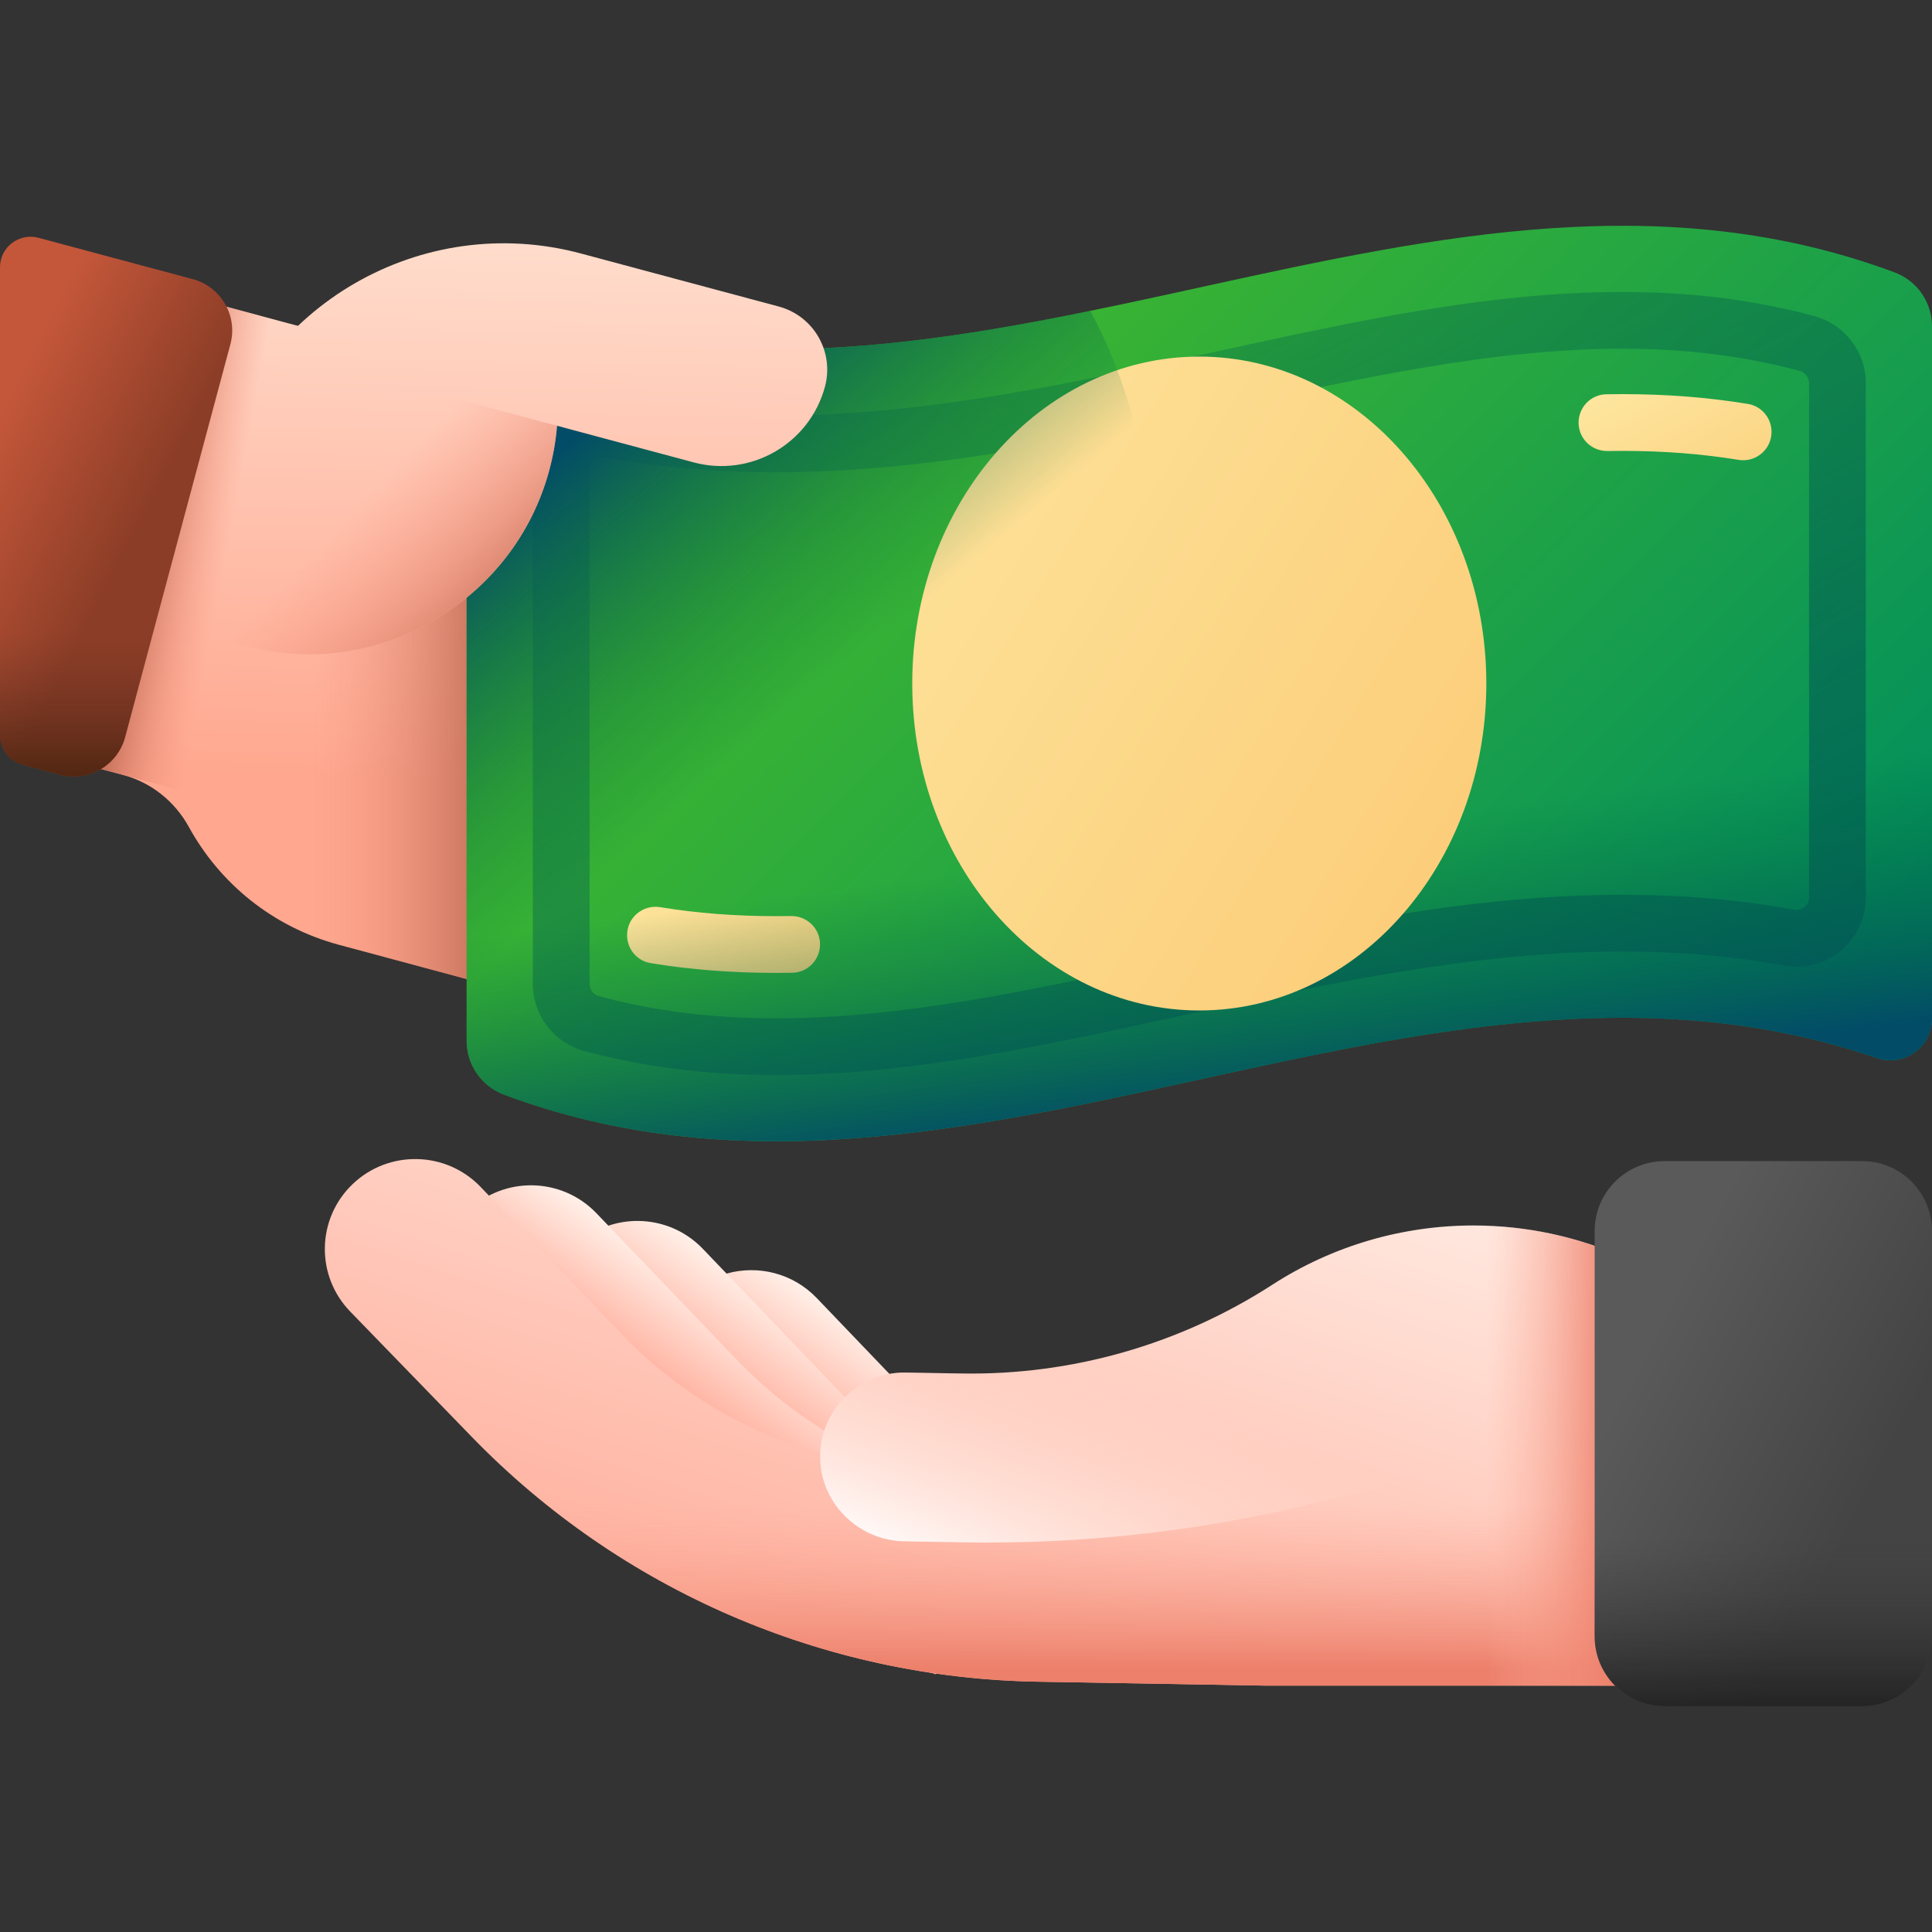 <svg width="56" height="56" viewBox="0 0 56 56" fill="none" xmlns="http://www.w3.org/2000/svg">
<rect x="0" y="0" width="56" height="56" fill="#333333" stroke="none"/>
<g clip-path="url(#clip0_313_5227)">
<path d="M13.596 9.523C12.279 9.17 10.947 9.279 9.773 9.75L4.144 8.242L0.55 21.654L3.572 22.464C4.387 22.682 5.068 23.232 5.475 23.971C6.367 25.596 7.895 26.868 9.828 27.386L18.924 29.824L23.642 12.215L13.596 9.523Z" fill="url(#paint0_linear_313_5227)"/>
<path d="M18.924 29.823L9.828 27.386C7.887 26.866 6.353 25.585 5.463 23.949C5.063 23.216 4.378 22.68 3.572 22.463L0.55 21.654L4.144 8.242C4.144 8.242 4.144 8.242 4.145 8.242L9.773 9.75C10.947 9.279 12.279 9.171 13.596 9.523L23.642 12.215L18.924 29.823Z" fill="url(#paint1_linear_313_5227)"/>
<path d="M54.913 7.894C41.657 2.956 28.385 13.5 15.129 8.96C14.343 8.691 13.525 9.268 13.525 10.099V30.171C13.525 30.867 13.96 31.488 14.612 31.731C27.867 36.669 41.14 26.124 54.396 30.665C55.181 30.934 56 30.357 56 29.526C56 22.835 56 16.145 56 9.454C56 8.758 55.565 8.137 54.913 7.894Z" fill="url(#paint2_linear_313_5227)"/>
<path d="M22.498 31.161C20.493 31.161 18.671 30.932 16.929 30.461C16.055 30.224 15.444 29.427 15.444 28.521V13.612C15.444 13.014 15.707 12.451 16.166 12.068C16.624 11.687 17.223 11.529 17.808 11.636C19.307 11.911 20.841 12.044 22.497 12.044H22.498C26.794 12.043 31.053 11.111 35.172 10.209C39.273 9.311 43.146 8.463 47.026 8.463C49.031 8.463 50.853 8.693 52.595 9.164C53.47 9.401 54.081 10.198 54.081 11.104V26.013C54.081 26.611 53.817 27.173 53.358 27.556C52.9 27.938 52.302 28.095 51.717 27.988C50.217 27.714 48.683 27.581 47.026 27.581C42.731 27.581 38.471 28.514 34.352 29.416C30.251 30.313 26.379 31.161 22.498 31.161ZM17.446 13.248C17.338 13.248 17.26 13.298 17.22 13.332C17.171 13.373 17.089 13.463 17.089 13.612V28.521C17.089 28.685 17.2 28.83 17.359 28.873C18.959 29.306 20.64 29.516 22.499 29.516C26.201 29.516 29.989 28.687 34 27.809C38.205 26.888 42.553 25.936 47.026 25.936C48.783 25.936 50.414 26.078 52.012 26.37C52.155 26.396 52.257 26.333 52.305 26.293C52.354 26.252 52.436 26.162 52.436 26.013V11.104C52.436 10.94 52.325 10.795 52.166 10.752C50.565 10.319 48.884 10.108 47.026 10.108C43.324 10.108 39.536 10.938 35.525 11.816C31.319 12.736 26.971 13.688 22.498 13.688C22.498 13.688 22.497 13.688 22.496 13.688C20.74 13.688 19.11 13.546 17.512 13.255C17.489 13.25 17.467 13.248 17.446 13.248Z" fill="url(#paint3_linear_313_5227)"/>
<path d="M22.499 26.555C21.314 26.555 20.201 26.47 19.136 26.295C18.633 26.213 18.176 26.596 18.176 27.105V27.107C18.176 27.507 18.463 27.852 18.858 27.917C20.015 28.107 21.219 28.2 22.499 28.2C22.654 28.2 22.81 28.199 22.966 28.196C23.412 28.189 23.769 27.821 23.769 27.374V27.374C23.769 26.911 23.388 26.544 22.926 26.552C22.783 26.554 22.641 26.555 22.499 26.555ZM47.026 11.424C46.87 11.424 46.714 11.426 46.559 11.428C46.112 11.436 45.756 11.804 45.756 12.251V12.251C45.756 12.713 46.136 13.081 46.599 13.073C46.741 13.071 46.883 13.069 47.026 13.069C48.211 13.069 49.323 13.155 50.389 13.329C50.891 13.412 51.349 13.028 51.349 12.519V12.518C51.349 12.118 51.061 11.773 50.666 11.708C49.509 11.518 48.305 11.424 47.026 11.424Z" fill="url(#paint4_linear_313_5227)"/>
<path d="M13.525 17.564V30.171C13.525 30.867 13.96 31.488 14.612 31.731C27.867 36.669 41.14 26.124 54.396 30.665C55.181 30.934 56 30.357 56 29.526C56 25.539 56 21.552 56 17.564H13.525V17.564Z" fill="url(#paint5_linear_313_5227)"/>
<path d="M34.762 29.289C39.357 29.289 43.082 25.046 43.082 19.812C43.082 14.579 39.357 10.336 34.762 10.336C30.167 10.336 26.442 14.579 26.442 19.812C26.442 25.046 30.167 29.289 34.762 29.289Z" fill="url(#paint6_linear_313_5227)"/>
<path d="M18.789 30.395C26.813 30.395 33.319 23.889 33.319 15.865C33.319 13.386 32.697 11.052 31.603 9.01C26.11 10.133 20.618 10.84 15.129 8.96C14.343 8.691 13.525 9.268 13.525 10.099V29.411C15.157 30.046 16.932 30.395 18.789 30.395Z" fill="url(#paint7_linear_313_5227)"/>
<path d="M22.573 8.885L16.839 7.348C12.232 6.114 7.498 8.848 6.263 13.454L6.264 13.454L5.573 16.033C5.257 17.21 5.958 18.424 7.137 18.732C7.161 18.738 7.185 18.744 7.208 18.75C11.012 19.705 14.921 17.398 15.927 13.608C16.039 13.186 16.111 12.763 16.146 12.342V12.341L20.105 13.402C21.764 13.847 23.468 12.863 23.913 11.204C24.183 10.194 23.584 9.156 22.573 8.885Z" fill="url(#paint8_linear_313_5227)"/>
<path d="M15.926 13.607C14.921 17.398 11.013 19.705 7.208 18.75C7.184 18.743 7.161 18.738 7.137 18.732C5.958 18.424 5.257 17.21 5.572 16.032L6.266 13.444C6.603 12.195 7.197 11.084 7.976 10.152L16.145 12.341C16.111 12.763 16.039 13.186 15.926 13.607Z" fill="url(#paint9_linear_313_5227)"/>
<path d="M9.774 9.75L4.145 8.242C4.144 8.242 4.144 8.242 4.144 8.242L0.55 21.654L5.126 22.88C5.484 22.976 5.83 23.099 6.158 23.246L9.774 9.75Z" fill="url(#paint10_linear_313_5227)"/>
<path d="M6.678 9.978L3.626 21.365C3.406 22.188 2.56 22.677 1.737 22.456L0.656 22.166C0.269 22.062 0 21.711 0 21.31V7.748C0 7.166 0.552 6.742 1.115 6.893L5.588 8.091C6.409 8.311 6.898 9.157 6.678 9.978Z" fill="url(#paint11_linear_313_5227)"/>
<path d="M4.893 16.636L3.626 21.365C3.406 22.188 2.56 22.677 1.737 22.455L0.656 22.166C0.269 22.062 0 21.711 0 21.31V15.325L4.893 16.636Z" fill="url(#paint12_linear_313_5227)"/>
<path d="M19.894 41.236L23.425 44.876C24.557 46.043 25.801 47.08 27.131 47.976V41.233L23.673 37.624C22.978 36.898 21.964 36.66 21.059 36.916C20.658 37.029 20.278 37.239 19.957 37.548C18.917 38.549 18.888 40.199 19.894 41.236Z" fill="url(#paint13_linear_313_5227)"/>
<path d="M16.592 39.809L20.123 43.449C22.151 45.539 24.532 47.209 27.131 48.403V42.591C26.155 42.009 25.255 41.295 24.456 40.461L21.059 36.916L20.371 36.197C19.368 35.151 17.7 35.116 16.656 36.122C15.616 37.123 15.586 38.773 16.592 39.809Z" fill="url(#paint14_linear_313_5227)"/>
<path d="M13.572 35.089C14.616 34.084 16.284 34.118 17.287 35.165L21.371 39.428C22.96 41.088 24.955 42.271 27.132 42.888V48.532C23.329 47.399 19.845 45.309 17.038 42.417L13.508 38.777C12.502 37.74 12.531 36.09 13.572 35.089Z" fill="url(#paint15_linear_313_5227)"/>
<path d="M10.151 38.016L13.682 41.656C17.982 46.087 23.875 48.638 30.063 48.744L36.688 48.859H49.553V40.193C49.553 38.603 48.626 37.159 47.181 36.497L47.18 36.497C45.755 35.843 44.228 35.521 42.706 35.521C40.668 35.521 38.639 36.1 36.877 37.24C34.197 38.972 31.061 39.867 27.866 39.812L26.254 39.785C24.922 39.762 23.823 40.806 23.775 42.127C21.599 41.51 19.604 40.327 18.015 38.667L13.931 34.404C12.928 33.357 11.26 33.323 10.215 34.328C9.175 35.329 9.146 36.98 10.151 38.016Z" fill="url(#paint16_linear_313_5227)"/>
<path d="M23.662 42.093C23.7 42.104 23.737 42.116 23.775 42.127C23.776 42.115 23.777 42.104 23.777 42.093H49.553V48.859H36.688L30.063 48.745C24.082 48.642 18.376 46.255 14.118 42.093H23.662Z" fill="url(#paint17_linear_313_5227)"/>
<path d="M23.775 42.127C23.822 40.806 24.922 39.761 26.254 39.784L27.866 39.812C31.06 39.867 34.197 38.972 36.876 37.239C39.955 35.249 43.845 34.968 47.18 36.497L47.495 36.641L41.035 42.882L37.781 43.649C34.561 44.408 31.259 44.763 27.951 44.706L26.211 44.676C24.866 44.653 23.751 43.542 23.774 42.196C23.774 42.181 23.775 42.127 23.775 42.127Z" fill="url(#paint18_linear_313_5227)"/>
<path d="M40.617 35.727C41.305 35.591 42.005 35.521 42.706 35.521C44.227 35.521 45.755 35.843 47.18 36.497L47.18 36.497C48.626 37.159 49.553 38.603 49.553 40.193V48.859H40.617V35.727Z" fill="url(#paint19_linear_313_5227)"/>
<path d="M53.973 49.456H48.249C47.13 49.456 46.222 48.548 46.222 47.428V35.683C46.222 34.563 47.13 33.655 48.249 33.655H53.973C55.093 33.655 56 34.563 56 35.683V47.428C56 48.548 55.093 49.456 53.973 49.456Z" fill="url(#paint20_linear_313_5227)"/>
<path d="M46.222 40.989V47.428C46.222 48.548 47.13 49.456 48.249 49.456H53.973C55.093 49.456 56 48.548 56 47.428V40.989H46.222Z" fill="url(#paint21_linear_313_5227)"/>
</g>
<defs>
<linearGradient id="paint0_linear_313_5227" x1="12.339" y1="6.159" x2="11.972" y2="22.631" gradientUnits="userSpaceOnUse">
<stop stop-color="#FFDFCF"/>
<stop offset="1" stop-color="#FFA78F"/>
</linearGradient>
<linearGradient id="paint1_linear_313_5227" x1="9.102" y1="19.033" x2="14.037" y2="19.033" gradientUnits="userSpaceOnUse">
<stop stop-color="#F89580" stop-opacity="0"/>
<stop offset="0.997" stop-color="#C5715A"/>
</linearGradient>
<linearGradient id="paint2_linear_313_5227" x1="19.647" y1="4.698" x2="47.996" y2="33.046" gradientUnits="userSpaceOnUse">
<stop stop-color="#4FC123"/>
<stop offset="1" stop-color="#02905D"/>
</linearGradient>
<linearGradient id="paint3_linear_313_5227" x1="20.457" y1="-7.987" x2="51.455" y2="52.253" gradientUnits="userSpaceOnUse">
<stop stop-color="#026841" stop-opacity="0"/>
<stop offset="0.311" stop-color="#026447" stop-opacity="0.311"/>
<stop offset="0.729" stop-color="#025758" stop-opacity="0.729"/>
<stop offset="1" stop-color="#024C67"/>
</linearGradient>
<linearGradient id="paint4_linear_313_5227" x1="32.779" y1="15.958" x2="37.077" y2="24.31" gradientUnits="userSpaceOnUse">
<stop stop-color="#FEF0AE"/>
<stop offset="1" stop-color="#FBC56D"/>
</linearGradient>
<linearGradient id="paint5_linear_313_5227" x1="34.827" y1="24.425" x2="35.814" y2="32.156" gradientUnits="userSpaceOnUse">
<stop stop-color="#026841" stop-opacity="0"/>
<stop offset="0.311" stop-color="#026447" stop-opacity="0.311"/>
<stop offset="0.729" stop-color="#025758" stop-opacity="0.729"/>
<stop offset="1" stop-color="#024C67"/>
</linearGradient>
<linearGradient id="paint6_linear_313_5227" x1="14.271" y1="7.069" x2="49.362" y2="28.892" gradientUnits="userSpaceOnUse">
<stop stop-color="#FEF0AE"/>
<stop offset="1" stop-color="#FBC56D"/>
</linearGradient>
<linearGradient id="paint7_linear_313_5227" x1="23.433" y1="20.247" x2="16.908" y2="12.461" gradientUnits="userSpaceOnUse">
<stop stop-color="#026841" stop-opacity="0"/>
<stop offset="0.311" stop-color="#026447" stop-opacity="0.311"/>
<stop offset="0.729" stop-color="#025758" stop-opacity="0.729"/>
<stop offset="1" stop-color="#024C67"/>
</linearGradient>
<linearGradient id="paint8_linear_313_5227" x1="14.907" y1="6.217" x2="14.54" y2="22.688" gradientUnits="userSpaceOnUse">
<stop stop-color="#FFDFCF"/>
<stop offset="1" stop-color="#FFA78F"/>
</linearGradient>
<linearGradient id="paint9_linear_313_5227" x1="10.431" y1="14.59" x2="14.318" y2="18.317" gradientUnits="userSpaceOnUse">
<stop stop-color="#F89580" stop-opacity="0"/>
<stop offset="0.26" stop-color="#F2917C" stop-opacity="0.261"/>
<stop offset="0.595" stop-color="#E2856F" stop-opacity="0.597"/>
<stop offset="0.971" stop-color="#C8725B" stop-opacity="0.974"/>
<stop offset="0.997" stop-color="#C5715A"/>
</linearGradient>
<linearGradient id="paint10_linear_313_5227" x1="6.589" y1="16.037" x2="4.236" y2="15.594" gradientUnits="userSpaceOnUse">
<stop stop-color="#F89580" stop-opacity="0"/>
<stop offset="0.382" stop-color="#E88974" stop-opacity="0.383"/>
<stop offset="0.997" stop-color="#C5715A"/>
</linearGradient>
<linearGradient id="paint11_linear_313_5227" x1="-0.64" y1="13.18" x2="3.915" y2="15.528" gradientUnits="userSpaceOnUse">
<stop stop-color="#C4573A"/>
<stop offset="1" stop-color="#8C3D27"/>
</linearGradient>
<linearGradient id="paint12_linear_313_5227" x1="2.447" y1="18.361" x2="2.447" y2="23.129" gradientUnits="userSpaceOnUse">
<stop stop-color="#6D3326" stop-opacity="0"/>
<stop offset="1" stop-color="#42210B"/>
</linearGradient>
<linearGradient id="paint13_linear_313_5227" x1="25.96" y1="39.292" x2="24.275" y2="41.683" gradientUnits="userSpaceOnUse">
<stop stop-color="#FFEEE6"/>
<stop offset="1" stop-color="#FFB09E"/>
</linearGradient>
<linearGradient id="paint14_linear_313_5227" x1="24.198" y1="38.95" x2="22.513" y2="41.341" gradientUnits="userSpaceOnUse">
<stop stop-color="#FFEEE6"/>
<stop offset="1" stop-color="#FFB09E"/>
</linearGradient>
<linearGradient id="paint15_linear_313_5227" x1="22.418" y1="38.836" x2="20.733" y2="41.228" gradientUnits="userSpaceOnUse">
<stop stop-color="#FFEEE6"/>
<stop offset="1" stop-color="#FFB09E"/>
</linearGradient>
<linearGradient id="paint16_linear_313_5227" x1="33.46" y1="30.032" x2="27.264" y2="49.191" gradientUnits="userSpaceOnUse">
<stop stop-color="#FFEEE6"/>
<stop offset="1" stop-color="#FFB09E"/>
</linearGradient>
<linearGradient id="paint17_linear_313_5227" x1="31.835" y1="43.587" x2="31.835" y2="48.354" gradientUnits="userSpaceOnUse">
<stop stop-color="#FFB09E" stop-opacity="0"/>
<stop offset="1" stop-color="#EC806B"/>
</linearGradient>
<linearGradient id="paint18_linear_313_5227" x1="35.026" y1="40.804" x2="32.394" y2="47.719" gradientUnits="userSpaceOnUse">
<stop stop-color="#FFDECF" stop-opacity="0"/>
<stop offset="1" stop-color="white"/>
</linearGradient>
<linearGradient id="paint19_linear_313_5227" x1="43.081" y1="42.19" x2="46.818" y2="42.19" gradientUnits="userSpaceOnUse">
<stop stop-color="#FFB09E" stop-opacity="0"/>
<stop offset="1" stop-color="#EC806B"/>
</linearGradient>
<linearGradient id="paint20_linear_313_5227" x1="47.372" y1="39.628" x2="54.266" y2="43.182" gradientUnits="userSpaceOnUse">
<stop stop-color="#5A5A5A"/>
<stop offset="1" stop-color="#444444"/>
</linearGradient>
<linearGradient id="paint21_linear_313_5227" x1="51.111" y1="44.566" x2="51.111" y2="50.186" gradientUnits="userSpaceOnUse">
<stop stop-color="#433F43" stop-opacity="0"/>
<stop offset="1" stop-color="#1A1A1A"/>
</linearGradient>
<clipPath id="clip0_313_5227">
<rect width="56" height="56" fill="white"/>
</clipPath>
</defs>
</svg>
